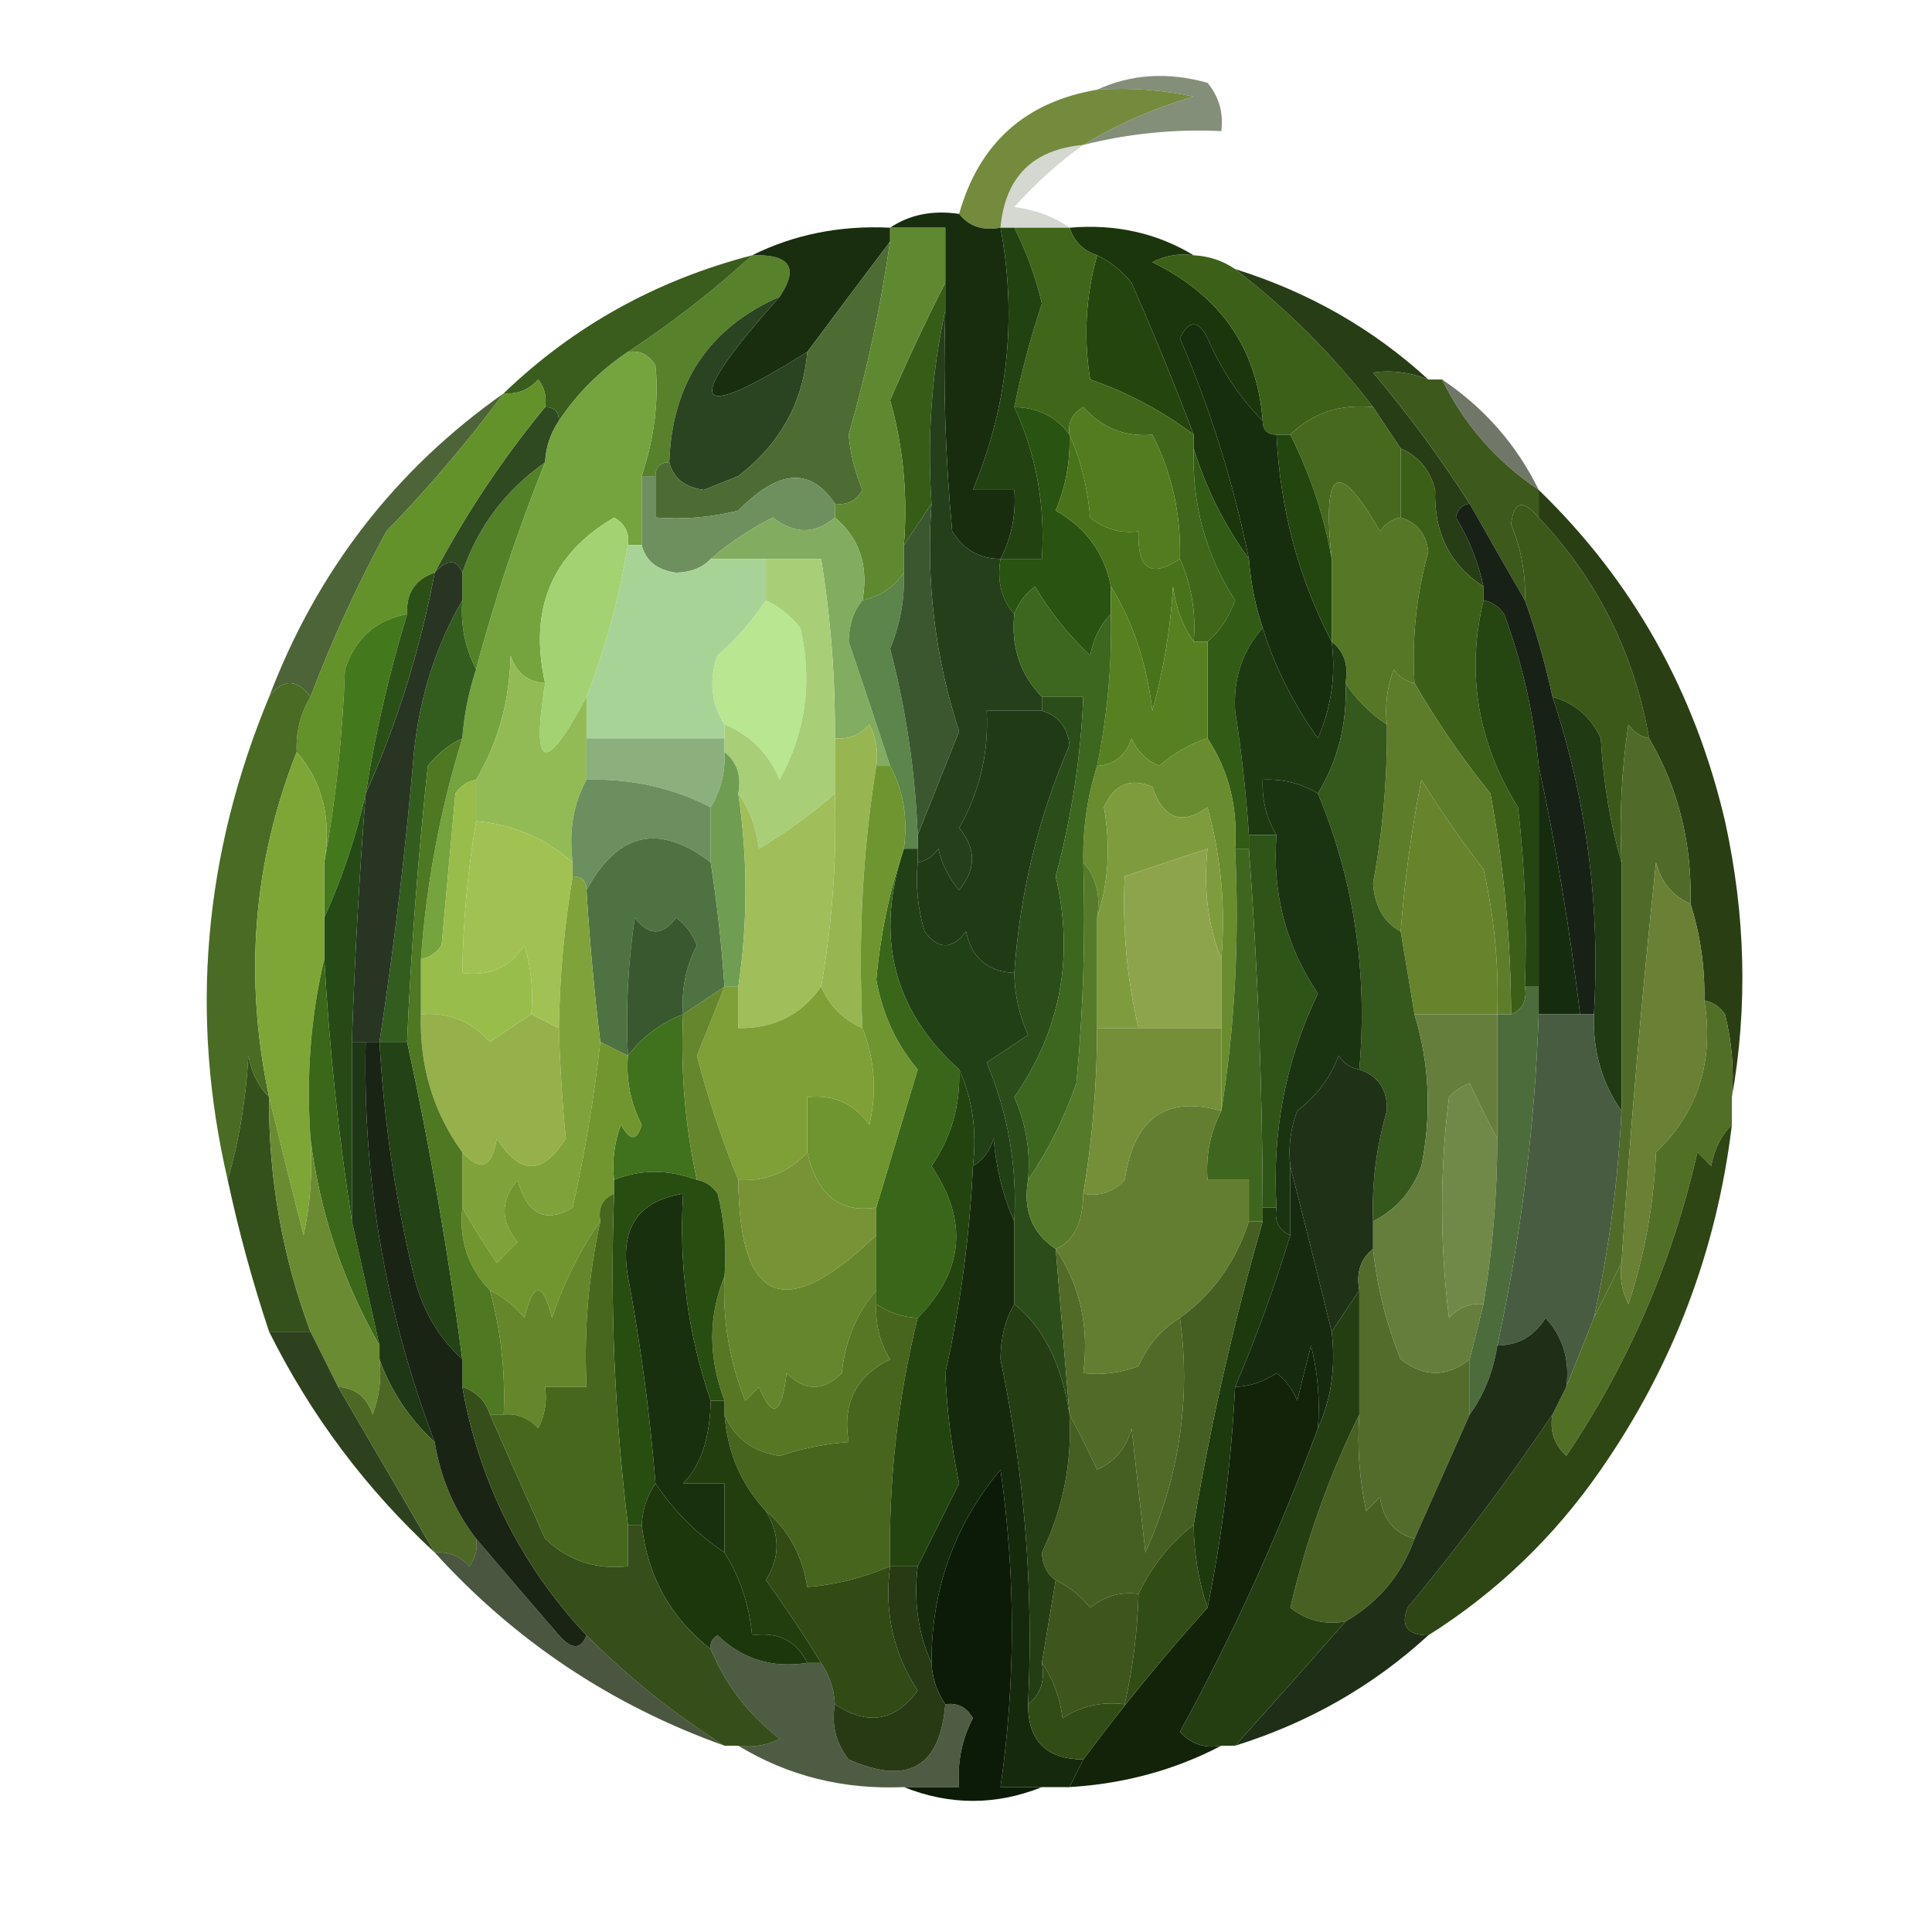 <?xml version="1.0" encoding="UTF-8"?>
<!DOCTYPE svg PUBLIC "-//W3C//DTD SVG 1.1//EN" "http://www.w3.org/Graphics/SVG/1.1/DTD/svg11.dtd">
<svg xmlns="http://www.w3.org/2000/svg" version="1.1" width="140px" height="140px" style="shape-rendering:geometricPrecision; text-rendering:geometricPrecision; image-rendering:optimizeQuality; fill-rule:evenodd; clip-rule:evenodd" xmlns:xlink="http://www.w3.org/1999/xlink">
<g><path style="opacity:0.565" fill="#253a10" d="M 79.5,6.5 C 81.966,5.366 84.633,5.199 87.5,6C 88.337,7.011 88.67,8.178 88.5,9.5C 85.098,9.342 81.764,9.676 78.5,10.5C 80.924,9.017 83.591,7.85 86.5,7C 84.19,6.503 81.857,6.337 79.5,6.5 Z"/></g>
<g><path style="opacity:1" fill="#748a3d" d="M 79.5,6.5 C 81.857,6.337 84.19,6.503 86.5,7C 83.591,7.85 80.924,9.017 78.5,10.5C 74.833,10.833 72.833,12.833 72.5,16.5C 71.209,16.737 70.209,16.404 69.5,15.5C 70.947,10.386 74.28,7.386 79.5,6.5 Z"/></g>
<g><path style="opacity:0.196" fill="#2c3716" d="M 78.5,10.5 C 76.73,11.764 75.063,13.264 73.5,15C 75.058,15.21 76.391,15.71 77.5,16.5C 76.167,16.5 74.833,16.5 73.5,16.5C 73.167,16.5 72.833,16.5 72.5,16.5C 72.833,12.833 74.833,10.833 78.5,10.5 Z"/></g>
<g><path style="opacity:1" fill="#1b360c" d="M 77.5,16.5 C 80.829,16.215 83.829,16.882 86.5,18.5C 85.448,18.351 84.448,18.517 83.5,19C 88.433,21.406 91.1,25.24 91.5,30.5C 89.834,28.813 88.501,26.813 87.5,24.5C 86.833,23.167 86.167,23.167 85.5,24.5C 87.714,29.669 89.38,35.002 90.5,40.5C 88.716,38.035 87.383,35.368 86.5,32.5C 86.5,32.167 86.5,31.833 86.5,31.5C 85.11,27.841 83.61,24.175 82,20.5C 81.292,19.619 80.458,18.953 79.5,18.5C 78.5,18.167 77.833,17.5 77.5,16.5 Z"/></g>
<g><path style="opacity:1" fill="#57812b" d="M 54.5,18.5 C 57.248,18.402 57.914,19.402 56.5,21.5C 51.36,23.763 48.693,27.763 48.5,33.5C 47.833,33.5 47.5,33.833 47.5,34.5C 47.167,34.5 46.833,34.5 46.5,34.5C 47.413,31.733 47.746,29.066 47.5,26.5C 47.043,25.703 46.376,25.369 45.5,25.5C 48.681,23.408 51.681,21.075 54.5,18.5 Z"/></g>
<g><path style="opacity:1" fill="#192d0f" d="M 64.5,16.5 C 64.5,16.833 64.5,17.167 64.5,17.5C 62.476,20.185 60.476,22.852 58.5,25.5C 50.027,30.826 49.36,29.493 56.5,21.5C 57.914,19.402 57.248,18.402 54.5,18.5C 57.544,16.989 60.878,16.322 64.5,16.5 Z"/></g>
<g><path style="opacity:1" fill="#24460e" d="M 79.5,18.5 C 80.458,18.953 81.292,19.619 82,20.5C 83.61,24.175 85.11,27.841 86.5,31.5C 84.228,29.78 81.728,28.447 79,27.5C 78.505,24.469 78.671,21.469 79.5,18.5 Z"/></g>
<g><path style="opacity:1" fill="#3a5d1d" d="M 54.5,18.5 C 51.681,21.075 48.681,23.408 45.5,25.5C 43.473,26.861 41.806,28.527 40.5,30.5C 40.5,29.833 40.167,29.5 39.5,29.5C 39.631,28.761 39.464,28.094 39,27.5C 38.329,28.252 37.496,28.586 36.5,28.5C 41.556,23.635 47.556,20.302 54.5,18.5 Z"/></g>
<g><path style="opacity:1" fill="#365d18" d="M 68.5,20.5 C 68.5,21.167 68.5,21.833 68.5,22.5C 67.514,26.97 67.18,31.637 67.5,36.5C 66.833,37.5 66.167,38.5 65.5,39.5C 65.789,35.894 65.456,32.394 64.5,29C 65.775,26.046 67.108,23.212 68.5,20.5 Z"/></g>
<g><path style="opacity:1" fill="#172d0e" d="M 64.5,16.5 C 65.919,15.549 67.585,15.216 69.5,15.5C 70.209,16.404 71.209,16.737 72.5,16.5C 73.712,23.019 73.045,29.352 70.5,35.5C 71.5,35.5 72.5,35.5 73.5,35.5C 73.634,37.291 73.301,38.958 72.5,40.5C 70.983,40.489 69.816,39.823 69,38.5C 68.501,33.177 68.334,27.844 68.5,22.5C 68.5,21.833 68.5,21.167 68.5,20.5C 68.5,19.167 68.5,17.833 68.5,16.5C 67.167,16.5 65.833,16.5 64.5,16.5 Z"/></g>
<g><path style="opacity:1" fill="#3c6018" d="M 86.5,18.5 C 87.609,18.557 88.609,18.89 89.5,19.5C 93.263,22.386 96.597,25.719 99.5,29.5C 97.102,29.259 95.102,29.926 93.5,31.5C 93.167,31.5 92.833,31.5 92.5,31.5C 91.833,31.5 91.5,31.167 91.5,30.5C 91.1,25.24 88.433,21.406 83.5,19C 84.448,18.517 85.448,18.351 86.5,18.5 Z"/></g>
<g><path style="opacity:1" fill="#406719" d="M 73.5,16.5 C 74.833,16.5 76.167,16.5 77.5,16.5C 77.833,17.5 78.5,18.167 79.5,18.5C 78.671,21.469 78.505,24.469 79,27.5C 81.728,28.447 84.228,29.78 86.5,31.5C 86.5,31.833 86.5,32.167 86.5,32.5C 86.36,36.508 87.36,40.174 89.5,43.5C 89.058,44.739 88.391,45.739 87.5,46.5C 87.167,46.5 86.833,46.5 86.5,46.5C 86.675,44.379 86.341,42.379 85.5,40.5C 85.587,37.261 84.921,34.261 83.5,31.5C 81.508,31.672 79.841,31.005 78.5,29.5C 77.703,29.957 77.369,30.624 77.5,31.5C 76.533,30.194 75.199,29.527 73.5,29.5C 74.011,26.972 74.678,24.472 75.5,22C 75.046,20.061 74.379,18.228 73.5,16.5 Z"/></g>
<g><path style="opacity:1" fill="#273d15" d="M 89.5,19.5 C 94.827,21.159 99.493,23.826 103.5,27.5C 102.153,26.972 100.819,26.805 99.5,27C 102.076,30.063 104.409,33.23 106.5,36.5C 105.957,36.56 105.624,36.893 105.5,37.5C 106.456,39.075 107.123,40.742 107.5,42.5C 105.059,40.925 103.893,38.592 104,35.5C 103.623,34.058 102.79,33.058 101.5,32.5C 100.833,31.5 100.167,30.5 99.5,29.5C 96.597,25.719 93.263,22.386 89.5,19.5 Z"/></g>
<g><path style="opacity:0.612" fill="#16210a" d="M 104.5,27.5 C 107.573,29.569 109.906,32.236 111.5,35.5C 108.427,33.431 106.094,30.764 104.5,27.5 Z"/></g>
<g><path style="opacity:1" fill="#2a4320" d="M 56.5,21.5 C 49.36,29.493 50.027,30.826 58.5,25.5C 58.189,29.17 56.522,32.17 53.5,34.5C 52.667,34.833 51.833,35.167 51,35.5C 49.624,35.316 48.791,34.649 48.5,33.5C 48.693,27.763 51.36,23.763 56.5,21.5 Z"/></g>
<g><path style="opacity:1" fill="#47691e" d="M 99.5,29.5 C 100.167,30.5 100.833,31.5 101.5,32.5C 101.5,34.167 101.5,35.833 101.5,37.5C 100.883,37.611 100.383,37.944 100,38.5C 96.958,33.188 95.791,33.855 96.5,40.5C 95.953,37.394 94.953,34.394 93.5,31.5C 95.102,29.926 97.102,29.259 99.5,29.5 Z"/></g>
<g><path style="opacity:1" fill="#4d6c33" d="M 64.5,17.5 C 63.819,22.227 62.819,26.893 61.5,31.5C 61.621,32.895 61.954,34.228 62.5,35.5C 62.043,36.297 61.376,36.631 60.5,36.5C 58.74,33.848 56.407,34.015 53.5,37C 51.527,37.495 49.527,37.662 47.5,37.5C 47.5,36.5 47.5,35.5 47.5,34.5C 47.5,33.833 47.833,33.5 48.5,33.5C 48.791,34.649 49.624,35.316 51,35.5C 51.833,35.167 52.667,34.833 53.5,34.5C 56.522,32.17 58.189,29.17 58.5,25.5C 60.476,22.852 62.476,20.185 64.5,17.5 Z"/></g>
<g><path style="opacity:1" fill="#527c1f" d="M 85.5,40.5 C 83.402,41.914 82.402,41.248 82.5,38.5C 81.178,38.67 80.011,38.337 79,37.5C 78.809,35.292 78.309,33.292 77.5,31.5C 77.369,30.624 77.703,29.957 78.5,29.5C 79.841,31.005 81.508,31.672 83.5,31.5C 84.921,34.261 85.587,37.261 85.5,40.5 Z"/></g>
<g><path style="opacity:1" fill="#224211" d="M 72.5,16.5 C 72.833,16.5 73.167,16.5 73.5,16.5C 74.379,18.228 75.046,20.061 75.5,22C 74.678,24.472 74.011,26.972 73.5,29.5C 75.087,32.919 75.753,36.585 75.5,40.5C 74.5,40.5 73.5,40.5 72.5,40.5C 73.301,38.958 73.634,37.291 73.5,35.5C 72.5,35.5 71.5,35.5 70.5,35.5C 73.045,29.352 73.712,23.019 72.5,16.5 Z"/></g>
<g><path style="opacity:1" fill="#162e0d" d="M 91.5,30.5 C 91.5,31.167 91.833,31.5 92.5,31.5C 92.765,36.899 94.098,41.899 96.5,46.5C 96.808,48.924 96.474,51.257 95.5,53.5C 93.688,50.945 92.355,48.278 91.5,45.5C 90.962,43.883 90.629,42.216 90.5,40.5C 89.38,35.002 87.714,29.669 85.5,24.5C 86.167,23.167 86.833,23.167 87.5,24.5C 88.501,26.813 89.834,28.813 91.5,30.5 Z"/></g>
<g><path style="opacity:1" fill="#3d591c" d="M 103.5,27.5 C 103.833,27.5 104.167,27.5 104.5,27.5C 106.094,30.764 108.427,33.431 111.5,35.5C 111.5,36.167 111.5,36.833 111.5,37.5C 110.35,36.15 109.683,36.316 109.5,38C 110.233,39.766 110.567,41.599 110.5,43.5C 109.172,41.207 107.839,38.873 106.5,36.5C 104.409,33.23 102.076,30.063 99.5,27C 100.819,26.805 102.153,26.972 103.5,27.5 Z"/></g>
<g><path style="opacity:1" fill="#23450e" d="M 92.5,31.5 C 92.833,31.5 93.167,31.5 93.5,31.5C 94.953,34.394 95.953,37.394 96.5,40.5C 96.5,42.5 96.5,44.5 96.5,46.5C 94.098,41.899 92.765,36.899 92.5,31.5 Z"/></g>
<g><path style="opacity:1" fill="#5f8930" d="M 64.5,16.5 C 65.833,16.5 67.167,16.5 68.5,16.5C 68.5,17.833 68.5,19.167 68.5,20.5C 67.108,23.212 65.775,26.046 64.5,29C 65.456,32.394 65.789,35.894 65.5,39.5C 65.5,40.167 65.5,40.833 65.5,41.5C 64.778,42.551 63.778,43.218 62.5,43.5C 62.947,40.99 62.28,38.99 60.5,37.5C 60.5,37.167 60.5,36.833 60.5,36.5C 61.376,36.631 62.043,36.297 62.5,35.5C 61.954,34.228 61.621,32.895 61.5,31.5C 62.819,26.893 63.819,22.227 64.5,17.5C 64.5,17.167 64.5,16.833 64.5,16.5 Z"/></g>
<g><path style="opacity:0.843" fill="#2b4813" d="M 36.5,28.5 C 33.912,31.988 31.078,35.321 28,38.5C 25.898,42.372 24.064,46.372 22.5,50.5C 21.5,49.167 20.5,49.167 19.5,50.5C 22.965,41.38 28.632,34.047 36.5,28.5 Z"/></g>
<g><path style="opacity:1" fill="#6e8f5e" d="M 46.5,34.5 C 46.833,34.5 47.167,34.5 47.5,34.5C 47.5,35.5 47.5,36.5 47.5,37.5C 49.527,37.662 51.527,37.495 53.5,37C 56.407,34.015 58.74,33.848 60.5,36.5C 60.5,36.833 60.5,37.167 60.5,37.5C 59.063,38.722 57.563,38.722 56,37.5C 54.334,38.348 52.834,39.348 51.5,40.5C 50.903,41.139 50.07,41.472 49,41.5C 47.624,41.316 46.791,40.649 46.5,39.5C 46.5,37.833 46.5,36.167 46.5,34.5 Z"/></g>
<g><path style="opacity:1" fill="#528128" d="M 39.5,33.5 C 37.508,38.463 35.841,43.463 34.5,48.5C 33.699,46.958 33.366,45.291 33.5,43.5C 33.5,42.833 33.5,42.167 33.5,41.5C 34.608,38.206 36.608,35.539 39.5,33.5 Z"/></g>
<g><path style="opacity:1" fill="#2f4921" d="M 39.5,29.5 C 40.167,29.5 40.5,29.833 40.5,30.5C 39.89,31.391 39.557,32.391 39.5,33.5C 36.608,35.539 34.608,38.206 33.5,41.5C 33.062,40.494 32.396,40.494 31.5,41.5C 33.748,37.246 36.415,33.246 39.5,29.5 Z"/></g>
<g><path style="opacity:1" fill="#75a33e" d="M 45.5,25.5 C 46.376,25.369 47.043,25.703 47.5,26.5C 47.746,29.066 47.413,31.733 46.5,34.5C 46.5,36.167 46.5,37.833 46.5,39.5C 46.167,39.5 45.833,39.5 45.5,39.5C 45.631,38.624 45.297,37.957 44.5,37.5C 39.971,40.157 38.304,44.157 39.5,49.5C 38.25,49.423 37.417,48.756 37,47.5C 36.921,50.831 36.087,53.831 34.5,56.5C 33.883,56.611 33.383,56.944 33,57.5C 32.667,61.167 32.333,64.833 32,68.5C 31.617,69.056 31.117,69.389 30.5,69.5C 30.904,63.973 31.904,58.64 33.5,53.5C 33.629,51.784 33.962,50.117 34.5,48.5C 35.841,43.463 37.508,38.463 39.5,33.5C 39.557,32.391 39.89,31.391 40.5,30.5C 41.806,28.527 43.473,26.861 45.5,25.5 Z"/></g>
<g><path style="opacity:1" fill="#82ac5f" d="M 60.5,37.5 C 62.28,38.99 62.947,40.99 62.5,43.5C 61.853,44.274 61.52,45.274 61.5,46.5C 62.529,49.514 63.529,52.514 64.5,55.5C 64.167,55.5 63.833,55.5 63.5,55.5C 63.65,54.448 63.483,53.448 63,52.5C 62.329,53.252 61.496,53.586 60.5,53.5C 60.533,49.131 60.2,44.798 59.5,40.5C 58.167,40.5 56.833,40.5 55.5,40.5C 54.167,40.5 52.833,40.5 51.5,40.5C 52.834,39.348 54.334,38.348 56,37.5C 57.563,38.722 59.063,38.722 60.5,37.5 Z"/></g>
<g><path style="opacity:1" fill="#285310" d="M 73.5,29.5 C 75.199,29.527 76.533,30.194 77.5,31.5C 77.567,33.401 77.234,35.234 76.5,37C 78.706,38.25 80.039,40.084 80.5,42.5C 80.5,43.167 80.5,43.833 80.5,44.5C 79.732,45.263 79.232,46.263 79,47.5C 77.426,46.016 76.093,44.349 75,42.5C 74.283,43.044 73.783,43.711 73.5,44.5C 72.566,43.432 72.232,42.099 72.5,40.5C 73.5,40.5 74.5,40.5 75.5,40.5C 75.753,36.585 75.087,32.919 73.5,29.5 Z"/></g>
<g><path style="opacity:1" fill="#49731b" d="M 77.5,31.5 C 78.309,33.292 78.809,35.292 79,37.5C 80.011,38.337 81.178,38.67 82.5,38.5C 82.402,41.248 83.402,41.914 85.5,40.5C 86.341,42.379 86.675,44.379 86.5,46.5C 85.71,45.392 85.21,44.058 85,42.5C 84.821,45.553 84.321,48.553 83.5,51.5C 83.094,48.061 82.094,45.061 80.5,42.5C 80.039,40.084 78.706,38.25 76.5,37C 77.234,35.234 77.567,33.401 77.5,31.5 Z"/></g>
<g><path style="opacity:1" fill="#253f1b" d="M 68.5,22.5 C 68.334,27.844 68.501,33.177 69,38.5C 69.816,39.823 70.983,40.489 72.5,40.5C 72.232,42.099 72.566,43.432 73.5,44.5C 73.252,46.858 73.919,48.858 75.5,50.5C 75.5,50.833 75.5,51.167 75.5,51.5C 74.167,51.5 72.833,51.5 71.5,51.5C 71.658,54.545 70.992,57.379 69.5,60C 70.747,61.494 70.747,62.994 69.5,64.5C 68.749,63.624 68.249,62.624 68,61.5C 67.617,62.056 67.117,62.389 66.5,62.5C 66.5,62.167 66.5,61.833 66.5,61.5C 66.5,61.167 66.5,60.833 66.5,60.5C 67.456,58.111 68.456,55.611 69.5,53C 67.759,47.644 67.092,42.144 67.5,36.5C 67.18,31.637 67.514,26.97 68.5,22.5 Z"/></g>
<g><path style="opacity:1" fill="#3c5919" d="M 111.5,37.5 C 115.742,41.984 118.409,47.318 119.5,53.5C 118.883,53.389 118.383,53.056 118,52.5C 117.502,55.817 117.335,59.15 117.5,62.5C 116.681,59.695 116.181,56.695 116,53.5C 115.28,51.944 114.113,50.944 112.5,50.5C 111.985,48.105 111.319,45.772 110.5,43.5C 110.567,41.599 110.233,39.766 109.5,38C 109.683,36.316 110.35,36.15 111.5,37.5 Z"/></g>
<g><path style="opacity:1" fill="#a8d397" d="M 45.5,39.5 C 45.833,39.5 46.167,39.5 46.5,39.5C 46.791,40.649 47.624,41.316 49,41.5C 50.07,41.472 50.903,41.139 51.5,40.5C 52.833,40.5 54.167,40.5 55.5,40.5C 55.5,41.5 55.5,42.5 55.5,43.5C 54.542,44.962 53.376,46.295 52,47.5C 51.36,49.265 51.527,50.932 52.5,52.5C 52.5,52.833 52.5,53.167 52.5,53.5C 49.167,53.5 45.833,53.5 42.5,53.5C 42.5,52.5 42.5,51.5 42.5,50.5C 43.877,46.955 44.877,43.288 45.5,39.5 Z"/></g>
<g><path style="opacity:1" fill="#5b854a" d="M 65.5,41.5 C 65.567,43.401 65.234,45.234 64.5,47C 65.655,51.43 66.322,55.93 66.5,60.5C 66.5,60.833 66.5,61.167 66.5,61.5C 66.167,61.5 65.833,61.5 65.5,61.5C 65.795,59.265 65.461,57.265 64.5,55.5C 63.529,52.514 62.529,49.514 61.5,46.5C 61.52,45.274 61.853,44.274 62.5,43.5C 63.778,43.218 64.778,42.551 65.5,41.5 Z"/></g>
<g><path style="opacity:1" fill="#567726" d="M 101.5,37.5 C 102.695,37.866 103.361,38.699 103.5,40C 102.633,43.105 102.299,46.272 102.5,49.5C 101.883,49.389 101.383,49.056 101,48.5C 100.51,49.793 100.343,51.127 100.5,52.5C 99.272,51.694 98.272,50.694 97.5,49.5C 97.737,48.209 97.404,47.209 96.5,46.5C 96.5,44.5 96.5,42.5 96.5,40.5C 95.791,33.855 96.958,33.188 100,38.5C 100.383,37.944 100.883,37.611 101.5,37.5 Z"/></g>
<g><path style="opacity:1" fill="#63912a" d="M 39.5,29.5 C 36.415,33.246 33.748,37.246 31.5,41.5C 30.094,41.973 29.427,42.973 29.5,44.5C 27.247,44.916 25.747,46.249 25,48.5C 24.826,53.351 24.326,58.018 23.5,62.5C 24.036,59.302 23.369,56.635 21.5,54.5C 21.433,53.041 21.766,51.708 22.5,50.5C 24.064,46.372 25.898,42.372 28,38.5C 31.078,35.321 33.912,31.988 36.5,28.5C 37.496,28.586 38.329,28.252 39,27.5C 39.464,28.094 39.631,28.761 39.5,29.5 Z"/></g>
<g><path style="opacity:1" fill="#a3d273" d="M 45.5,39.5 C 44.877,43.288 43.877,46.955 42.5,50.5C 39.495,56.157 38.495,55.823 39.5,49.5C 38.304,44.157 39.971,40.157 44.5,37.5C 45.297,37.957 45.631,38.624 45.5,39.5 Z"/></g>
<g><path style="opacity:1" fill="#325b15" d="M 86.5,32.5 C 87.383,35.368 88.716,38.035 90.5,40.5C 90.629,42.216 90.962,43.883 91.5,45.5C 90.03,47.16 89.363,49.16 89.5,51.5C 89.966,54.492 90.299,57.492 90.5,60.5C 90.5,60.833 90.5,61.167 90.5,61.5C 90.167,61.5 89.833,61.5 89.5,61.5C 89.706,58.505 89.04,55.838 87.5,53.5C 87.5,51.167 87.5,48.833 87.5,46.5C 88.391,45.739 89.058,44.739 89.5,43.5C 87.36,40.174 86.36,36.508 86.5,32.5 Z"/></g>
<g><path style="opacity:1" fill="#325d1e" d="M 33.5,43.5 C 33.366,45.291 33.699,46.958 34.5,48.5C 33.962,50.117 33.629,51.784 33.5,53.5C 32.542,53.953 31.708,54.62 31,55.5C 30.289,62.156 29.789,68.822 29.5,75.5C 28.833,75.5 28.167,75.5 27.5,75.5C 28.566,68.538 29.399,61.538 30,54.5C 30.416,50.471 31.583,46.804 33.5,43.5 Z"/></g>
<g><path style="opacity:1" fill="#3c5f18" d="M 101.5,32.5 C 102.79,33.058 103.623,34.058 104,35.5C 103.893,38.592 105.059,40.925 107.5,42.5C 107.5,42.833 107.5,43.167 107.5,43.5C 106.232,48.782 107.065,53.782 110,58.5C 110.499,62.821 110.666,67.154 110.5,71.5C 110.672,72.492 110.338,73.158 109.5,73.5C 109.477,68.126 108.977,62.793 108,57.5C 105.946,54.953 104.113,52.286 102.5,49.5C 102.299,46.272 102.633,43.105 103.5,40C 103.361,38.699 102.695,37.866 101.5,37.5C 101.5,35.833 101.5,34.167 101.5,32.5 Z"/></g>
<g><path style="opacity:1" fill="#1d3911" d="M 91.5,45.5 C 92.355,48.278 93.688,50.945 95.5,53.5C 96.474,51.257 96.808,48.924 96.5,46.5C 97.404,47.209 97.737,48.209 97.5,49.5C 97.635,52.417 96.968,55.084 95.5,57.5C 94.292,56.766 92.959,56.433 91.5,56.5C 91.433,57.959 91.766,59.292 92.5,60.5C 91.833,60.5 91.167,60.5 90.5,60.5C 90.299,57.492 89.966,54.492 89.5,51.5C 89.363,49.16 90.03,47.16 91.5,45.5 Z"/></g>
<g><path style="opacity:1" fill="#2a3e14" d="M 111.5,35.5 C 118.293,42.074 122.793,50.074 125,59.5C 126.493,66.301 126.66,72.968 125.5,79.5C 125.662,77.473 125.495,75.473 125,73.5C 124.617,72.944 124.117,72.611 123.5,72.5C 123.552,70.097 123.219,67.764 122.5,65.5C 122.615,61.112 121.615,57.112 119.5,53.5C 118.409,47.318 115.742,41.984 111.5,37.5C 111.5,36.833 111.5,36.167 111.5,35.5 Z"/></g>
<g><path style="opacity:1" fill="#44781c" d="M 29.5,44.5 C 28.206,48.758 27.206,53.091 26.5,57.5C 25.816,60.592 24.816,63.592 23.5,66.5C 23.5,65.167 23.5,63.833 23.5,62.5C 24.326,58.018 24.826,53.351 25,48.5C 25.747,46.249 27.247,44.916 29.5,44.5 Z"/></g>
<g><path style="opacity:1" fill="#273522" d="M 33.5,41.5 C 33.5,42.167 33.5,42.833 33.5,43.5C 31.583,46.804 30.416,50.471 30,54.5C 29.399,61.538 28.566,68.538 27.5,75.5C 27.167,75.5 26.833,75.5 26.5,75.5C 26.167,75.5 25.833,75.5 25.5,75.5C 25.701,69.491 26.034,63.491 26.5,57.5C 28.767,52.454 30.434,47.121 31.5,41.5C 32.396,40.494 33.062,40.494 33.5,41.5 Z"/></g>
<g><path style="opacity:1" fill="#b8e691" d="M 55.5,43.5 C 56.458,43.953 57.292,44.62 58,45.5C 58.89,49.382 58.39,53.048 56.5,56.5C 55.676,54.579 54.343,53.246 52.5,52.5C 51.527,50.932 51.36,49.265 52,47.5C 53.376,46.295 54.542,44.962 55.5,43.5 Z"/></g>
<g><path style="opacity:1" fill="#3a572f" d="M 67.5,36.5 C 67.092,42.144 67.759,47.644 69.5,53C 68.456,55.611 67.456,58.111 66.5,60.5C 66.322,55.93 65.655,51.43 64.5,47C 65.234,45.234 65.567,43.401 65.5,41.5C 65.5,40.833 65.5,40.167 65.5,39.5C 66.167,38.5 66.833,37.5 67.5,36.5 Z"/></g>
<g><path style="opacity:1" fill="#578120" d="M 80.5,42.5 C 82.094,45.061 83.094,48.061 83.5,51.5C 84.321,48.553 84.821,45.553 85,42.5C 85.21,44.058 85.71,45.392 86.5,46.5C 86.833,46.5 87.167,46.5 87.5,46.5C 87.5,48.833 87.5,51.167 87.5,53.5C 86.244,53.904 85.077,54.571 84,55.5C 83.055,55.095 82.388,54.428 82,53.5C 81.583,54.756 80.75,55.423 79.5,55.5C 80.244,51.882 80.577,48.215 80.5,44.5C 80.5,43.833 80.5,43.167 80.5,42.5 Z"/></g>
<g><path style="opacity:1" fill="#2b5017" d="M 31.5,41.5 C 30.434,47.121 28.767,52.454 26.5,57.5C 27.206,53.091 28.206,48.758 29.5,44.5C 29.427,42.973 30.094,41.973 31.5,41.5 Z"/></g>
<g><path style="opacity:1" fill="#5e7d2a" d="M 102.5,49.5 C 104.113,52.286 105.946,54.953 108,57.5C 108.977,62.793 109.477,68.126 109.5,73.5C 109.167,73.5 108.833,73.5 108.5,73.5C 108.62,69.958 108.286,66.458 107.5,63C 105.904,60.936 104.404,58.769 103,56.5C 102.281,60.145 101.781,63.812 101.5,67.5C 100.275,66.848 99.608,65.681 99.5,64C 100.205,60.196 100.538,56.362 100.5,52.5C 100.343,51.127 100.51,49.793 101,48.5C 101.383,49.056 101.883,49.389 102.5,49.5 Z"/></g>
<g><path style="opacity:1" fill="#254610" d="M 107.5,43.5 C 108.117,43.611 108.617,43.944 109,44.5C 110.31,48.07 111.143,51.737 111.5,55.5C 111.5,60.833 111.5,66.167 111.5,71.5C 111.167,71.5 110.833,71.5 110.5,71.5C 110.666,67.154 110.499,62.821 110,58.5C 107.065,53.782 106.232,48.782 107.5,43.5 Z"/></g>
<g><path style="opacity:1" fill="#8bb07e" d="M 42.5,53.5 C 45.833,53.5 49.167,53.5 52.5,53.5C 52.5,53.833 52.5,54.167 52.5,54.5C 52.567,55.959 52.234,57.292 51.5,58.5C 48.739,57.08 45.739,56.413 42.5,56.5C 42.5,55.5 42.5,54.5 42.5,53.5 Z"/></g>
<g><path style="opacity:1" fill="#a8ce78" d="M 55.5,40.5 C 56.833,40.5 58.167,40.5 59.5,40.5C 60.2,44.798 60.533,49.131 60.5,53.5C 60.5,54.833 60.5,56.167 60.5,57.5C 58.867,58.945 57.034,60.279 55,61.5C 54.79,59.942 54.29,58.608 53.5,57.5C 53.737,56.209 53.404,55.209 52.5,54.5C 52.5,54.167 52.5,53.833 52.5,53.5C 52.5,53.167 52.5,52.833 52.5,52.5C 54.343,53.246 55.676,54.579 56.5,56.5C 58.39,53.048 58.89,49.382 58,45.5C 57.292,44.62 56.458,43.953 55.5,43.5C 55.5,42.5 55.5,41.5 55.5,40.5 Z"/></g>
<g><path style="opacity:1" fill="#698c2e" d="M 87.5,53.5 C 89.04,55.838 89.706,58.505 89.5,61.5C 89.823,68.022 89.49,74.355 88.5,80.5C 88.5,78.5 88.5,76.5 88.5,74.5C 88.5,72.833 88.5,71.167 88.5,69.5C 88.823,65.774 88.489,62.107 87.5,58.5C 85.625,59.836 84.292,59.336 83.5,57C 81.892,56.342 80.725,56.842 80,58.5C 80.492,61.319 80.326,63.986 79.5,66.5C 79.768,64.901 79.434,63.568 78.5,62.5C 78.448,60.097 78.781,57.764 79.5,55.5C 80.75,55.423 81.583,54.756 82,53.5C 82.388,54.428 83.055,55.095 84,55.5C 85.077,54.571 86.244,53.904 87.5,53.5 Z"/></g>
<g><path style="opacity:1" fill="#162c0e" d="M 111.5,55.5 C 112.759,61.366 113.759,67.366 114.5,73.5C 113.5,73.5 112.5,73.5 111.5,73.5C 111.5,72.833 111.5,72.167 111.5,71.5C 111.5,66.167 111.5,60.833 111.5,55.5 Z"/></g>
<g><path style="opacity:1" fill="#93bb55" d="M 39.5,49.5 C 38.495,55.823 39.495,56.157 42.5,50.5C 42.5,51.5 42.5,52.5 42.5,53.5C 42.5,54.5 42.5,55.5 42.5,56.5C 41.539,58.265 41.205,60.265 41.5,62.5C 39.562,60.755 37.229,59.755 34.5,59.5C 34.5,58.5 34.5,57.5 34.5,56.5C 36.087,53.831 36.921,50.831 37,47.5C 37.417,48.756 38.25,49.423 39.5,49.5 Z"/></g>
<g><path style="opacity:1" fill="#6b8f5e" d="M 42.5,56.5 C 45.739,56.413 48.739,57.08 51.5,58.5C 51.5,59.833 51.5,61.167 51.5,62.5C 47.782,59.628 44.782,60.295 42.5,64.5C 42.5,63.833 42.167,63.5 41.5,63.5C 41.5,63.167 41.5,62.833 41.5,62.5C 41.205,60.265 41.539,58.265 42.5,56.5 Z"/></g>
<g><path style="opacity:1" fill="#203a13" d="M 112.5,50.5 C 114.113,50.944 115.28,51.944 116,53.5C 116.181,56.695 116.681,59.695 117.5,62.5C 117.5,68.5 117.5,74.5 117.5,80.5C 116.076,78.486 115.41,76.152 115.5,73.5C 115.972,65.619 114.972,57.953 112.5,50.5 Z"/></g>
<g><path style="opacity:1" fill="#506b29" d="M 119.5,53.5 C 121.615,57.112 122.615,61.112 122.5,65.5C 121.21,64.942 120.377,63.942 120,62.5C 118.974,72.164 118.141,81.83 117.5,91.5C 116.833,92.833 116.167,94.167 115.5,95.5C 116.587,90.567 117.253,85.567 117.5,80.5C 117.5,74.5 117.5,68.5 117.5,62.5C 117.335,59.15 117.502,55.817 118,52.5C 118.383,53.056 118.883,53.389 119.5,53.5 Z"/></g>
<g><path style="opacity:1" fill="#203a16" d="M 75.5,51.5 C 76.695,51.866 77.361,52.699 77.5,54C 75.237,59.232 73.904,64.732 73.5,70.5C 71.589,70.426 70.422,69.426 70,67.5C 69,68.833 68,68.833 67,67.5C 66.507,65.866 66.34,64.199 66.5,62.5C 67.117,62.389 67.617,62.056 68,61.5C 68.249,62.624 68.749,63.624 69.5,64.5C 70.747,62.994 70.747,61.494 69.5,60C 70.992,57.379 71.658,54.545 71.5,51.5C 72.833,51.5 74.167,51.5 75.5,51.5 Z"/></g>
<g><path style="opacity:1" fill="#4e7241" d="M 51.5,62.5 C 51.963,65.482 52.296,68.482 52.5,71.5C 51.5,72.167 50.5,72.833 49.5,73.5C 49.357,71.738 49.691,70.071 50.5,68.5C 50.192,67.692 49.692,67.025 49,66.5C 48,67.833 47,67.833 46,66.5C 45.502,69.817 45.335,73.15 45.5,76.5C 44.833,76.167 44.167,75.833 43.5,75.5C 43.058,71.846 42.724,68.179 42.5,64.5C 44.782,60.295 47.782,59.628 51.5,62.5 Z"/></g>
<g><path style="opacity:1" fill="#7e9c3e" d="M 88.5,69.5 C 87.527,67.052 87.194,64.385 87.5,61.5C 85.5,62.167 83.5,62.833 81.5,63.5C 81.323,67.234 81.656,70.901 82.5,74.5C 81.5,74.5 80.5,74.5 79.5,74.5C 79.5,71.833 79.5,69.167 79.5,66.5C 80.326,63.986 80.492,61.319 80,58.5C 80.725,56.842 81.892,56.342 83.5,57C 84.292,59.336 85.625,59.836 87.5,58.5C 88.489,62.107 88.823,65.774 88.5,69.5 Z"/></g>
<g><path style="opacity:1" fill="#8ea44c" d="M 88.5,69.5 C 88.5,71.167 88.5,72.833 88.5,74.5C 86.5,74.5 84.5,74.5 82.5,74.5C 81.656,70.901 81.323,67.234 81.5,63.5C 83.5,62.833 85.5,62.167 87.5,61.5C 87.194,64.385 87.527,67.052 88.5,69.5 Z"/></g>
<g><path style="opacity:1" fill="#67832c" d="M 108.5,73.5 C 106.5,73.5 104.5,73.5 102.5,73.5C 102.167,71.5 101.833,69.5 101.5,67.5C 101.781,63.812 102.281,60.145 103,56.5C 104.404,58.769 105.904,60.936 107.5,63C 108.286,66.458 108.62,69.958 108.5,73.5 Z"/></g>
<g><path style="opacity:1" fill="#6f9d52" d="M 52.5,54.5 C 53.404,55.209 53.737,56.209 53.5,57.5C 54.194,62.221 54.194,66.888 53.5,71.5C 53.167,71.5 52.833,71.5 52.5,71.5C 52.296,68.482 51.963,65.482 51.5,62.5C 51.5,61.167 51.5,59.833 51.5,58.5C 52.234,57.292 52.567,55.959 52.5,54.5 Z"/></g>
<g><path style="opacity:1" fill="#97b651" d="M 63.5,55.5 C 62.51,61.645 62.176,67.978 62.5,74.5C 61.1,73.9 60.1,72.9 59.5,71.5C 60.314,66.881 60.647,62.214 60.5,57.5C 60.5,56.167 60.5,54.833 60.5,53.5C 61.496,53.586 62.329,53.252 63,52.5C 63.483,53.448 63.65,54.448 63.5,55.5 Z"/></g>
<g><path style="opacity:1" fill="#182116" d="M 106.5,36.5 C 107.839,38.873 109.172,41.207 110.5,43.5C 111.319,45.772 111.985,48.105 112.5,50.5C 114.972,57.953 115.972,65.619 115.5,73.5C 115.167,73.5 114.833,73.5 114.5,73.5C 113.759,67.366 112.759,61.366 111.5,55.5C 111.143,51.737 110.31,48.07 109,44.5C 108.617,43.944 108.117,43.611 107.5,43.5C 107.5,43.167 107.5,42.833 107.5,42.5C 107.123,40.742 106.456,39.075 105.5,37.5C 105.624,36.893 105.957,36.56 106.5,36.5 Z"/></g>
<g><path style="opacity:1" fill="#35581d" d="M 97.5,49.5 C 98.272,50.694 99.272,51.694 100.5,52.5C 100.538,56.362 100.205,60.196 99.5,64C 99.608,65.681 100.275,66.848 101.5,67.5C 101.833,69.5 102.167,71.5 102.5,73.5C 103.589,77.078 103.755,80.745 103,84.5C 102.34,86.324 101.173,87.657 99.5,88.5C 99.397,85.781 99.731,83.115 100.5,80.5C 100.547,78.962 99.88,77.962 98.5,77.5C 99.121,70.47 98.121,63.803 95.5,57.5C 96.968,55.084 97.635,52.417 97.5,49.5 Z"/></g>
<g><path style="opacity:1" fill="#a1c252" d="M 34.5,59.5 C 37.229,59.755 39.562,60.755 41.5,62.5C 41.5,62.833 41.5,63.167 41.5,63.5C 40.886,67.135 40.552,70.802 40.5,74.5C 39.833,74.167 39.167,73.833 38.5,73.5C 38.66,71.801 38.493,70.134 38,68.5C 36.951,70.107 35.451,70.773 33.5,70.5C 33.552,66.802 33.886,63.135 34.5,59.5 Z"/></g>
<g><path style="opacity:1" fill="#a0be5a" d="M 53.5,57.5 C 54.29,58.608 54.79,59.942 55,61.5C 57.034,60.279 58.867,58.945 60.5,57.5C 60.647,62.214 60.314,66.881 59.5,71.5C 58.077,73.545 56.077,74.545 53.5,74.5C 53.5,73.5 53.5,72.5 53.5,71.5C 54.194,66.888 54.194,62.221 53.5,57.5 Z"/></g>
<g><path style="opacity:1" fill="#2b4d1a" d="M 75.5,51.5 C 75.5,51.167 75.5,50.833 75.5,50.5C 76.5,50.5 77.5,50.5 78.5,50.5C 78.317,54.9 77.651,59.234 76.5,63.5C 77.862,69.334 76.862,74.667 73.5,79.5C 74.348,81.409 74.682,83.409 74.5,85.5C 74.12,87.698 74.787,89.365 76.5,90.5C 76.833,94.5 77.167,98.5 77.5,102.5C 76.93,98.82 75.597,96.153 73.5,94.5C 73.5,92.5 73.5,90.5 73.5,88.5C 73.716,84.513 73.049,80.68 71.5,77C 72.646,76.241 73.646,75.574 74.5,75C 73.852,73.56 73.519,72.06 73.5,70.5C 73.904,64.732 75.237,59.232 77.5,54C 77.361,52.699 76.695,51.866 75.5,51.5 Z"/></g>
<g><path style="opacity:1" fill="#39582f" d="M 49.5,73.5 C 47.859,74.147 46.526,75.147 45.5,76.5C 45.335,73.15 45.502,69.817 46,66.5C 47,67.833 48,67.833 49,66.5C 49.692,67.025 50.192,67.692 50.5,68.5C 49.691,70.071 49.357,71.738 49.5,73.5 Z"/></g>
<g><path style="opacity:1" fill="#214016" d="M 65.5,61.5 C 65.833,61.5 66.167,61.5 66.5,61.5C 66.5,61.833 66.5,62.167 66.5,62.5C 66.34,64.199 66.507,65.866 67,67.5C 68,68.833 69,68.833 70,67.5C 70.422,69.426 71.589,70.426 73.5,70.5C 73.519,72.06 73.852,73.56 74.5,75C 73.646,75.574 72.646,76.241 71.5,77C 73.049,80.68 73.716,84.513 73.5,88.5C 72.691,86.708 72.191,84.708 72,82.5C 71.722,83.416 71.222,84.082 70.5,84.5C 70.802,81.941 70.468,79.607 69.5,77.5C 64.709,73.191 63.376,67.858 65.5,61.5 Z"/></g>
<g><path style="opacity:1" fill="#496b23" d="M 22.5,50.5 C 21.766,51.708 21.433,53.041 21.5,54.5C 18.333,62.492 17.666,70.825 19.5,79.5C 18.732,78.737 18.232,77.737 18,76.5C 17.82,79.695 17.32,82.695 16.5,85.5C 13.74,73.641 14.74,61.975 19.5,50.5C 20.5,49.167 21.5,49.167 22.5,50.5 Z"/></g>
<g><path style="opacity:1" fill="#99bd4a" d="M 34.5,56.5 C 34.5,57.5 34.5,58.5 34.5,59.5C 33.886,63.135 33.552,66.802 33.5,70.5C 35.451,70.773 36.951,70.107 38,68.5C 38.493,70.134 38.66,71.801 38.5,73.5C 37.518,74.141 36.518,74.808 35.5,75.5C 34.158,73.995 32.492,73.329 30.5,73.5C 30.5,72.167 30.5,70.833 30.5,69.5C 31.117,69.389 31.617,69.056 32,68.5C 32.333,64.833 32.667,61.167 33,57.5C 33.383,56.944 33.883,56.611 34.5,56.5 Z"/></g>
<g><path style="opacity:1" fill="#2e5418" d="M 90.5,60.5 C 91.167,60.5 91.833,60.5 92.5,60.5C 92.173,64.693 93.173,68.526 95.5,72C 93.164,76.848 92.164,82.015 92.5,87.5C 92.167,87.5 91.833,87.5 91.5,87.5C 91.48,78.818 91.146,70.152 90.5,61.5C 90.5,61.167 90.5,60.833 90.5,60.5 Z"/></g>
<g><path style="opacity:1" fill="#1a3311" d="M 95.5,57.5 C 98.121,63.803 99.121,70.47 98.5,77.5C 97.883,77.389 97.383,77.056 97,76.5C 96.385,78.116 95.385,79.45 94,80.5C 93.51,81.793 93.343,83.127 93.5,84.5C 93.5,86.167 93.5,87.833 93.5,89.5C 92.662,89.158 92.328,88.492 92.5,87.5C 92.164,82.015 93.164,76.848 95.5,72C 93.173,68.526 92.173,64.693 92.5,60.5C 91.766,59.292 91.433,57.959 91.5,56.5C 92.959,56.433 94.292,56.766 95.5,57.5 Z"/></g>
<g><path style="opacity:1" fill="#254a16" d="M 26.5,57.5 C 26.034,63.491 25.701,69.491 25.5,75.5C 25.5,79.833 25.5,84.167 25.5,88.5C 24.535,82.342 23.868,76.008 23.5,69.5C 23.5,68.5 23.5,67.5 23.5,66.5C 24.816,63.592 25.816,60.592 26.5,57.5 Z"/></g>
<g><path style="opacity:1" fill="#698035" d="M 122.5,65.5 C 123.219,67.764 123.552,70.097 123.5,72.5C 124.218,76.903 123.051,80.57 120,83.5C 119.84,87.287 119.174,90.954 118,94.5C 117.517,93.552 117.351,92.552 117.5,91.5C 118.141,81.83 118.974,72.164 120,62.5C 120.377,63.942 121.21,64.942 122.5,65.5 Z"/></g>
<g><path style="opacity:1" fill="#96b14b" d="M 30.5,73.5 C 32.492,73.329 34.158,73.995 35.5,75.5C 36.518,74.808 37.518,74.141 38.5,73.5C 39.167,73.833 39.833,74.167 40.5,74.5C 40.578,77.252 40.745,79.918 41,82.5C 39.333,85.167 37.667,85.167 36,82.5C 35.658,84.619 34.825,84.953 33.5,83.5C 31.395,80.592 30.395,77.258 30.5,73.5 Z"/></g>
<g><path style="opacity:1" fill="#3d661e" d="M 80.5,44.5 C 80.577,48.215 80.244,51.882 79.5,55.5C 78.781,57.764 78.448,60.097 78.5,62.5C 78.666,67.844 78.499,73.177 78,78.5C 77.102,81.069 75.935,83.402 74.5,85.5C 74.682,83.409 74.348,81.409 73.5,79.5C 76.862,74.667 77.862,69.334 76.5,63.5C 77.651,59.234 78.317,54.9 78.5,50.5C 77.5,50.5 76.5,50.5 75.5,50.5C 73.919,48.858 73.252,46.858 73.5,44.5C 73.783,43.711 74.283,43.044 75,42.5C 76.093,44.349 77.426,46.016 79,47.5C 79.232,46.263 79.732,45.263 80.5,44.5 Z"/></g>
<g><path style="opacity:1" fill="#557a2a" d="M 78.5,62.5 C 79.434,63.568 79.768,64.901 79.5,66.5C 79.5,69.167 79.5,71.833 79.5,74.5C 79.496,78.534 79.162,82.534 78.5,86.5C 78.462,88.636 77.795,89.969 76.5,90.5C 74.787,89.365 74.12,87.698 74.5,85.5C 75.935,83.402 77.102,81.069 78,78.5C 78.499,73.177 78.666,67.844 78.5,62.5 Z"/></g>
<g><path style="opacity:1" fill="#3f661e" d="M 89.5,61.5 C 89.833,61.5 90.167,61.5 90.5,61.5C 91.146,70.152 91.48,78.818 91.5,87.5C 91.5,87.833 91.5,88.167 91.5,88.5C 91.167,88.5 90.833,88.5 90.5,88.5C 90.5,87.5 90.5,86.5 90.5,85.5C 89.5,85.5 88.5,85.5 87.5,85.5C 87.366,83.709 87.699,82.042 88.5,80.5C 89.49,74.355 89.823,68.022 89.5,61.5 Z"/></g>
<g><path style="opacity:1" fill="#396619" d="M 65.5,61.5 C 63.376,67.858 64.709,73.191 69.5,77.5C 69.604,80.09 68.937,82.423 67.5,84.5C 70.183,88.447 69.85,92.113 66.5,95.5C 65.391,95.443 64.391,95.11 63.5,94.5C 63.5,94.167 63.5,93.833 63.5,93.5C 63.5,92.167 63.5,90.833 63.5,89.5C 63.5,88.833 63.5,88.167 63.5,87.5C 64.493,84.201 65.493,80.868 66.5,77.5C 64.949,75.673 63.949,73.506 63.5,71C 63.807,67.624 64.474,64.457 65.5,61.5 Z"/></g>
<g><path style="opacity:1" fill="#758f39" d="M 79.5,74.5 C 80.5,74.5 81.5,74.5 82.5,74.5C 84.5,74.5 86.5,74.5 88.5,74.5C 88.5,76.5 88.5,78.5 88.5,80.5C 84.496,79.361 82.163,81.028 81.5,85.5C 80.675,86.386 79.675,86.719 78.5,86.5C 79.162,82.534 79.496,78.534 79.5,74.5 Z"/></g>
<g><path style="opacity:1" fill="#7ea636" d="M 21.5,54.5 C 23.369,56.635 24.036,59.302 23.5,62.5C 23.5,63.833 23.5,65.167 23.5,66.5C 23.5,67.5 23.5,68.5 23.5,69.5C 22.515,73.634 22.182,77.968 22.5,82.5C 22.663,84.857 22.497,87.19 22,89.5C 21.115,86.048 20.282,82.714 19.5,79.5C 17.666,70.825 18.333,62.492 21.5,54.5 Z"/></g>
<g><path style="opacity:1" fill="#40711c" d="M 49.5,73.5 C 49.307,77.566 49.64,81.566 50.5,85.5C 48.388,84.725 46.388,84.725 44.5,85.5C 44.343,84.127 44.51,82.793 45,81.5C 45.654,82.696 46.154,82.696 46.5,81.5C 45.691,79.929 45.357,78.262 45.5,76.5C 46.526,75.147 47.859,74.147 49.5,73.5 Z"/></g>
<g><path style="opacity:1" fill="#6e952f" d="M 63.5,55.5 C 63.833,55.5 64.167,55.5 64.5,55.5C 65.461,57.265 65.795,59.265 65.5,61.5C 64.474,64.457 63.807,67.624 63.5,71C 63.949,73.506 64.949,75.673 66.5,77.5C 65.493,80.868 64.493,84.201 63.5,87.5C 60.876,87.923 59.209,86.59 58.5,83.5C 58.5,82.167 58.5,80.833 58.5,79.5C 60.39,79.296 61.89,79.963 63,81.5C 63.556,79.115 63.39,76.782 62.5,74.5C 62.176,67.978 62.51,61.645 63.5,55.5 Z"/></g>
<g><path style="opacity:1" fill="#1f3218" d="M 98.5,77.5 C 99.88,77.962 100.547,78.962 100.5,80.5C 99.731,83.115 99.397,85.781 99.5,88.5C 99.5,89.167 99.5,89.833 99.5,90.5C 98.596,91.209 98.263,92.209 98.5,93.5C 97.833,94.5 97.167,95.5 96.5,96.5C 95.49,92.385 94.49,88.385 93.5,84.5C 93.343,83.127 93.51,81.793 94,80.5C 95.385,79.45 96.385,78.116 97,76.5C 97.383,77.056 97.883,77.389 98.5,77.5 Z"/></g>
<g><path style="opacity:1" fill="#3a6718" d="M 23.5,69.5 C 23.868,76.008 24.535,82.342 25.5,88.5C 26.167,91.5 26.833,94.5 27.5,97.5C 24.824,92.804 23.157,87.804 22.5,82.5C 22.182,77.968 22.515,73.634 23.5,69.5 Z"/></g>
<g><path style="opacity:1" fill="#7f9f37" d="M 52.5,71.5 C 52.833,71.5 53.167,71.5 53.5,71.5C 53.5,72.5 53.5,73.5 53.5,74.5C 56.077,74.545 58.077,73.545 59.5,71.5C 60.1,72.9 61.1,73.9 62.5,74.5C 63.39,76.782 63.556,79.115 63,81.5C 61.89,79.963 60.39,79.296 58.5,79.5C 58.5,80.833 58.5,82.167 58.5,83.5C 57.181,84.942 55.514,85.609 53.5,85.5C 52.323,82.636 51.323,79.636 50.5,76.5C 51.187,74.823 51.853,73.156 52.5,71.5 Z"/></g>
<g><path style="opacity:1" fill="#35511b" d="M 19.5,79.5 C 19.455,85.36 20.455,91.027 22.5,96.5C 21.5,96.5 20.5,96.5 19.5,96.5C 18.297,92.89 17.297,89.223 16.5,85.5C 17.32,82.695 17.82,79.695 18,76.5C 18.232,77.737 18.732,78.737 19.5,79.5 Z"/></g>
<g><path style="opacity:1" fill="#1e3714" d="M 25.5,75.5 C 25.833,75.5 26.167,75.5 26.5,75.5C 26.274,85.49 27.941,95.157 31.5,104.5C 29.658,102.81 28.325,100.81 27.5,98.5C 27.5,98.167 27.5,97.833 27.5,97.5C 26.833,94.5 26.167,91.5 25.5,88.5C 25.5,84.167 25.5,79.833 25.5,75.5 Z"/></g>
<g><path style="opacity:1" fill="#789336" d="M 58.5,83.5 C 59.209,86.59 60.876,87.923 63.5,87.5C 63.5,88.167 63.5,88.833 63.5,89.5C 56.908,95.867 53.575,94.534 53.5,85.5C 55.514,85.609 57.181,84.942 58.5,83.5 Z"/></g>
<g><path style="opacity:1" fill="#637e30" d="M 88.5,80.5 C 87.699,82.042 87.366,83.709 87.5,85.5C 88.5,85.5 89.5,85.5 90.5,85.5C 90.5,86.5 90.5,87.5 90.5,88.5C 89.534,91.469 87.868,93.802 85.5,95.5C 84.163,96.315 83.163,97.481 82.5,99C 81.207,99.49 79.873,99.657 78.5,99.5C 78.932,96.123 78.266,93.123 76.5,90.5C 77.795,89.969 78.462,88.636 78.5,86.5C 79.675,86.719 80.675,86.386 81.5,85.5C 82.163,81.028 84.496,79.361 88.5,80.5 Z"/></g>
<g><path style="opacity:1" fill="#475c40" d="M 111.5,73.5 C 112.5,73.5 113.5,73.5 114.5,73.5C 114.833,73.5 115.167,73.5 115.5,73.5C 115.41,76.152 116.076,78.486 117.5,80.5C 117.253,85.567 116.587,90.567 115.5,95.5C 114.833,97.167 114.167,98.833 113.5,100.5C 113.769,98.571 113.269,96.905 112,95.5C 111.184,96.823 110.017,97.489 108.5,97.5C 110.218,89.615 111.218,81.615 111.5,73.5 Z"/></g>
<g><path style="opacity:1" fill="#526f26" d="M 123.5,72.5 C 124.117,72.611 124.617,72.944 125,73.5C 125.495,75.473 125.662,77.473 125.5,79.5C 125.5,80.167 125.5,80.833 125.5,81.5C 124.732,82.263 124.232,83.263 124,84.5C 123.667,84.167 123.333,83.833 123,83.5C 121.181,91.466 118.014,98.8 113.5,105.5C 112.614,104.675 112.281,103.675 112.5,102.5C 112.833,101.833 113.167,101.167 113.5,100.5C 114.167,98.833 114.833,97.167 115.5,95.5C 116.167,94.167 116.833,92.833 117.5,91.5C 117.351,92.552 117.517,93.552 118,94.5C 119.174,90.954 119.84,87.287 120,83.5C 123.051,80.57 124.218,76.903 123.5,72.5 Z"/></g>
<g><path style="opacity:1" fill="#80a23a" d="M 41.5,63.5 C 42.167,63.5 42.5,63.833 42.5,64.5C 42.724,68.179 43.058,71.846 43.5,75.5C 43.052,79.525 42.386,83.525 41.5,87.5C 39.533,88.682 38.2,88.015 37.5,85.5C 36.253,87.006 36.253,88.506 37.5,90C 37,90.5 36.5,91 36,91.5C 35.066,90.142 34.232,88.808 33.5,87.5C 33.5,86.167 33.5,84.833 33.5,83.5C 34.825,84.953 35.658,84.619 36,82.5C 37.667,85.167 39.333,85.167 41,82.5C 40.745,79.918 40.578,77.252 40.5,74.5C 40.552,70.802 40.886,67.135 41.5,63.5 Z"/></g>
<g><path style="opacity:1" fill="#71962f" d="M 43.5,75.5 C 44.167,75.833 44.833,76.167 45.5,76.5C 45.357,78.262 45.691,79.929 46.5,81.5C 46.154,82.696 45.654,82.696 45,81.5C 44.51,82.793 44.343,84.127 44.5,85.5C 44.5,85.833 44.5,86.167 44.5,86.5C 43.662,86.842 43.328,87.508 43.5,88.5C 42.027,90.583 40.86,92.916 40,95.5C 39.333,92.833 38.667,92.833 38,95.5C 37.292,94.62 36.458,93.953 35.5,93.5C 33.919,91.858 33.252,89.858 33.5,87.5C 34.232,88.808 35.066,90.142 36,91.5C 36.5,91 37,90.5 37.5,90C 36.253,88.506 36.253,87.006 37.5,85.5C 38.2,88.015 39.533,88.682 41.5,87.5C 42.386,83.525 43.052,79.525 43.5,75.5 Z"/></g>
<g><path style="opacity:1" fill="#234215" d="M 27.5,75.5 C 28.167,75.5 28.833,75.5 29.5,75.5C 31.155,83.099 32.489,90.765 33.5,98.5C 31.766,96.91 30.599,94.91 30,92.5C 28.653,86.905 27.82,81.238 27.5,75.5 Z"/></g>
<g><path style="opacity:1" fill="#708948" d="M 108.5,82.5 C 108.495,86.534 108.162,90.534 107.5,94.5C 106.504,94.414 105.671,94.748 105,95.5C 104.333,90.167 104.333,84.833 105,79.5C 105.414,79.043 105.914,78.709 106.5,78.5C 107.172,79.949 107.839,81.282 108.5,82.5 Z"/></g>
<g><path style="opacity:1" fill="#162a10" d="M 93.5,84.5 C 94.49,88.385 95.49,92.385 96.5,96.5C 96.802,99.059 96.468,101.393 95.5,103.5C 95.662,101.473 95.496,99.473 95,97.5C 94.667,98.833 94.333,100.167 94,101.5C 93.692,100.692 93.192,100.025 92.5,99.5C 91.583,100.127 90.583,100.461 89.5,100.5C 91.026,96.922 92.36,93.255 93.5,89.5C 93.5,87.833 93.5,86.167 93.5,84.5 Z"/></g>
<g><path style="opacity:1" fill="#657e3c" d="M 102.5,73.5 C 104.5,73.5 106.5,73.5 108.5,73.5C 108.5,76.5 108.5,79.5 108.5,82.5C 107.839,81.282 107.172,79.949 106.5,78.5C 105.914,78.709 105.414,79.043 105,79.5C 104.333,84.833 104.333,90.167 105,95.5C 105.671,94.748 106.504,94.414 107.5,94.5C 107.167,95.833 106.833,97.167 106.5,98.5C 104.865,99.815 103.199,99.815 101.5,98.5C 100.451,95.921 99.784,93.254 99.5,90.5C 99.5,89.833 99.5,89.167 99.5,88.5C 101.173,87.657 102.34,86.324 103,84.5C 103.755,80.745 103.589,77.078 102.5,73.5 Z"/></g>
<g><path style="opacity:1" fill="#18300e" d="M 51.5,101.5 C 51.445,104.209 50.778,106.209 49.5,107.5C 50.5,107.5 51.5,107.5 52.5,107.5C 52.5,109.167 52.5,110.833 52.5,112.5C 50.521,111.188 48.855,109.521 47.5,107.5C 47.095,102.473 46.428,97.473 45.5,92.5C 44.892,89.019 46.225,87.019 49.5,86.5C 49.183,91.676 49.849,96.676 51.5,101.5 Z"/></g>
<g><path style="opacity:1" fill="#2e4514" d="M 125.5,81.5 C 124.407,90.612 121.24,98.946 116,106.5C 112.624,111.377 108.457,115.377 103.5,118.5C 101.972,118.483 101.472,117.816 102,116.5C 105.764,111.944 109.264,107.277 112.5,102.5C 112.281,103.675 112.614,104.675 113.5,105.5C 118.014,98.8 121.181,91.466 123,83.5C 123.333,83.833 123.667,84.167 124,84.5C 124.232,83.263 124.732,82.263 125.5,81.5 Z"/></g>
<g><path style="opacity:1" fill="#6b8b33" d="M 19.5,79.5 C 20.282,82.714 21.115,86.048 22,89.5C 22.497,87.19 22.663,84.857 22.5,82.5C 23.157,87.804 24.824,92.804 27.5,97.5C 27.5,97.833 27.5,98.167 27.5,98.5C 27.657,99.873 27.49,101.207 27,102.5C 26.583,101.244 25.75,100.577 24.5,100.5C 23.833,99.167 23.167,97.833 22.5,96.5C 20.455,91.027 19.455,85.36 19.5,79.5 Z"/></g>
<g><path style="opacity:1" fill="#4c6c3c" d="M 110.5,71.5 C 110.833,71.5 111.167,71.5 111.5,71.5C 111.5,72.167 111.5,72.833 111.5,73.5C 111.218,81.615 110.218,89.615 108.5,97.5C 108.204,99.403 107.537,101.07 106.5,102.5C 106.5,101.167 106.5,99.833 106.5,98.5C 106.833,97.167 107.167,95.833 107.5,94.5C 108.162,90.534 108.495,86.534 108.5,82.5C 108.5,79.5 108.5,76.5 108.5,73.5C 108.833,73.5 109.167,73.5 109.5,73.5C 110.338,73.158 110.672,72.492 110.5,71.5 Z"/></g>
<g><path style="opacity:1" fill="#65862c" d="M 52.5,71.5 C 51.853,73.156 51.187,74.823 50.5,76.5C 51.323,79.636 52.323,82.636 53.5,85.5C 53.575,94.534 56.908,95.867 63.5,89.5C 63.5,90.833 63.5,92.167 63.5,93.5C 62.074,95.148 61.24,97.148 61,99.5C 59.667,100.833 58.333,100.833 57,99.5C 56.641,102.544 55.974,102.878 55,100.5C 54.667,100.833 54.333,101.167 54,101.5C 52.851,98.607 52.351,95.607 52.5,92.5C 52.662,90.473 52.495,88.473 52,86.5C 51.617,85.944 51.117,85.611 50.5,85.5C 49.64,81.566 49.307,77.566 49.5,73.5C 50.5,72.833 51.5,72.167 52.5,71.5 Z"/></g>
<g><path style="opacity:0.941" fill="#213510" d="M 19.5,96.5 C 20.5,96.5 21.5,96.5 22.5,96.5C 23.167,97.833 23.833,99.167 24.5,100.5C 26.845,104.528 29.178,108.528 31.5,112.5C 26.538,107.921 22.538,102.587 19.5,96.5 Z"/></g>
<g><path style="opacity:1" fill="#4e7821" d="M 33.5,53.5 C 31.904,58.64 30.904,63.973 30.5,69.5C 30.5,70.833 30.5,72.167 30.5,73.5C 30.395,77.258 31.395,80.592 33.5,83.5C 33.5,84.833 33.5,86.167 33.5,87.5C 33.252,89.858 33.919,91.858 35.5,93.5C 36.299,96.43 36.632,99.43 36.5,102.5C 36.167,102.5 35.833,102.5 35.5,102.5C 35.167,101.5 34.5,100.833 33.5,100.5C 33.5,99.833 33.5,99.167 33.5,98.5C 32.489,90.765 31.155,83.099 29.5,75.5C 29.789,68.822 30.289,62.156 31,55.5C 31.708,54.62 32.542,53.953 33.5,53.5 Z"/></g>
<g><path style="opacity:1" fill="#65862a" d="M 43.5,88.5 C 42.64,92.434 42.307,96.434 42.5,100.5C 41.5,100.5 40.5,100.5 39.5,100.5C 39.65,101.552 39.483,102.552 39,103.5C 38.329,102.748 37.496,102.414 36.5,102.5C 36.632,99.43 36.299,96.43 35.5,93.5C 36.458,93.953 37.292,94.62 38,95.5C 38.667,92.833 39.333,92.833 40,95.5C 40.86,92.916 42.027,90.583 43.5,88.5 Z"/></g>
<g><path style="opacity:1" fill="#587724" d="M 52.5,92.5 C 52.351,95.607 52.851,98.607 54,101.5C 54.333,101.167 54.667,100.833 55,100.5C 55.974,102.878 56.641,102.544 57,99.5C 58.333,100.833 59.667,100.833 61,99.5C 61.24,97.148 62.074,95.148 63.5,93.5C 63.5,93.833 63.5,94.167 63.5,94.5C 63.421,95.93 63.754,97.264 64.5,98.5C 62.022,99.722 61.022,101.722 61.5,104.5C 59.801,104.62 58.135,104.954 56.5,105.5C 54.557,105.213 53.223,104.213 52.5,102.5C 52.5,102.167 52.5,101.833 52.5,101.5C 51.319,98.362 51.319,95.362 52.5,92.5 Z"/></g>
<g><path style="opacity:1" fill="#152a0c" d="M 73.5,88.5 C 73.5,90.5 73.5,92.5 73.5,94.5C 72.844,95.622 72.511,96.955 72.5,98.5C 74.237,106.74 74.904,115.073 74.5,123.5C 74.488,126.142 75.821,127.475 78.5,127.5C 78.167,128.167 77.833,128.833 77.5,129.5C 76.833,129.5 76.167,129.5 75.5,129.5C 74.5,129.5 73.5,129.5 72.5,129.5C 73.599,121.829 73.599,114.162 72.5,106.5C 69.156,110.509 67.489,115.176 67.5,120.5C 66.532,118.393 66.198,116.059 66.5,113.5C 67.451,111.597 68.451,109.597 69.5,107.5C 68.947,104.865 68.614,102.199 68.5,99.5C 69.603,94.544 70.269,89.544 70.5,84.5C 71.222,84.082 71.722,83.416 72,82.5C 72.191,84.708 72.691,86.708 73.5,88.5 Z"/></g>
<g><path style="opacity:1" fill="#12230a" d="M 95.5,103.5 C 92.644,111.2 89.311,118.533 85.5,125.5C 86.325,126.386 87.325,126.719 88.5,126.5C 85.146,128.258 81.479,129.258 77.5,129.5C 77.833,128.833 78.167,128.167 78.5,127.5C 81.325,123.694 84.325,120.027 87.5,116.5C 88.551,111.354 89.218,106.021 89.5,100.5C 90.583,100.461 91.583,100.127 92.5,99.5C 93.192,100.025 93.692,100.692 94,101.5C 94.333,100.167 94.667,98.833 95,97.5C 95.496,99.473 95.662,101.473 95.5,103.5 Z"/></g>
<g><path style="opacity:1" fill="#526a28" d="M 76.5,90.5 C 78.266,93.123 78.932,96.123 78.5,99.5C 79.873,99.657 81.207,99.49 82.5,99C 83.163,97.481 84.163,96.315 85.5,95.5C 86.311,101.305 85.478,106.971 83,112.5C 82.667,109.5 82.333,106.5 82,103.5C 81.632,104.91 80.799,105.91 79.5,106.5C 78.828,105.051 78.161,103.718 77.5,102.5C 77.167,98.5 76.833,94.5 76.5,90.5 Z"/></g>
<g><path style="opacity:1" fill="#4d6725" d="M 27.5,98.5 C 28.325,100.81 29.658,102.81 31.5,104.5C 31.925,107.119 32.925,109.453 34.5,111.5C 34.631,112.239 34.464,112.906 34,113.5C 33.329,112.748 32.496,112.414 31.5,112.5C 29.178,108.528 26.845,104.528 24.5,100.5C 25.75,100.577 26.583,101.244 27,102.5C 27.49,101.207 27.657,99.873 27.5,98.5 Z"/></g>
<g><path style="opacity:1" fill="#274d11" d="M 50.5,85.5 C 51.117,85.611 51.617,85.944 52,86.5C 52.495,88.473 52.662,90.473 52.5,92.5C 51.319,95.362 51.319,98.362 52.5,101.5C 52.167,101.5 51.833,101.5 51.5,101.5C 49.849,96.676 49.183,91.676 49.5,86.5C 46.225,87.019 44.892,89.019 45.5,92.5C 46.428,97.473 47.095,102.473 47.5,107.5C 46.89,108.391 46.557,109.391 46.5,110.5C 46.167,110.5 45.833,110.5 45.5,110.5C 44.533,102.586 44.2,94.586 44.5,86.5C 44.5,86.167 44.5,85.833 44.5,85.5C 46.388,84.725 48.388,84.725 50.5,85.5 Z"/></g>
<g><path style="opacity:1" fill="#47651c" d="M 63.5,94.5 C 64.391,95.11 65.391,95.443 66.5,95.5C 65.046,101.369 64.379,107.369 64.5,113.5C 62.519,114.348 60.519,114.848 58.5,115C 58.12,112.674 57.12,110.841 55.5,109.5C 53.716,107.59 52.716,105.256 52.5,102.5C 53.223,104.213 54.557,105.213 56.5,105.5C 58.135,104.954 59.801,104.62 61.5,104.5C 61.022,101.722 62.022,99.722 64.5,98.5C 63.754,97.264 63.421,95.93 63.5,94.5 Z"/></g>
<g><path style="opacity:1" fill="#1d390e" d="M 91.5,87.5 C 91.833,87.5 92.167,87.5 92.5,87.5C 92.328,88.492 92.662,89.158 93.5,89.5C 92.36,93.255 91.026,96.922 89.5,100.5C 89.218,106.021 88.551,111.354 87.5,116.5C 86.85,114.565 86.517,112.565 86.5,110.5C 87.728,103.167 89.395,95.834 91.5,88.5C 91.5,88.167 91.5,87.833 91.5,87.5 Z"/></g>
<g><path style="opacity:1" fill="#546c2b" d="M 99.5,90.5 C 99.784,93.254 100.451,95.921 101.5,98.5C 103.199,99.815 104.865,99.815 106.5,98.5C 106.5,99.833 106.5,101.167 106.5,102.5C 105.167,105.5 103.833,108.5 102.5,111.5C 101.069,111.119 100.236,110.119 100,108.5C 99.667,108.833 99.333,109.167 99,109.5C 98.503,107.19 98.337,104.857 98.5,102.5C 98.5,99.5 98.5,96.5 98.5,93.5C 98.263,92.209 98.596,91.209 99.5,90.5 Z"/></g>
<g><path style="opacity:1" fill="#0c1b07" d="M 75.5,129.5 C 72.167,130.833 68.833,130.833 65.5,129.5C 66.833,129.5 68.167,129.5 69.5,129.5C 69.357,127.738 69.691,126.071 70.5,124.5C 70.043,123.702 69.376,123.369 68.5,123.5C 67.89,122.609 67.557,121.609 67.5,120.5C 67.489,115.176 69.156,110.509 72.5,106.5C 73.599,114.162 73.599,121.829 72.5,129.5C 73.5,129.5 74.5,129.5 75.5,129.5 Z"/></g>
<g><path style="opacity:1" fill="#47681c" d="M 44.5,86.5 C 44.2,94.586 44.533,102.586 45.5,110.5C 45.5,111.5 45.5,112.5 45.5,113.5C 43.173,113.753 41.173,113.086 39.5,111.5C 38.141,108.486 36.808,105.486 35.5,102.5C 35.833,102.5 36.167,102.5 36.5,102.5C 37.496,102.414 38.329,102.748 39,103.5C 39.483,102.552 39.65,101.552 39.5,100.5C 40.5,100.5 41.5,100.5 42.5,100.5C 42.307,96.434 42.64,92.434 43.5,88.5C 43.328,87.508 43.662,86.842 44.5,86.5 Z"/></g>
<g><path style="opacity:1" fill="#23440f" d="M 69.5,77.5 C 70.468,79.607 70.802,81.941 70.5,84.5C 70.269,89.544 69.603,94.544 68.5,99.5C 68.614,102.199 68.947,104.865 69.5,107.5C 68.451,109.597 67.451,111.597 66.5,113.5C 65.833,113.5 65.167,113.5 64.5,113.5C 64.379,107.369 65.046,101.369 66.5,95.5C 69.85,92.113 70.183,88.447 67.5,84.5C 68.937,82.423 69.604,80.09 69.5,77.5 Z"/></g>
<g><path style="opacity:1" fill="#455e22" d="M 90.5,88.5 C 90.833,88.5 91.167,88.5 91.5,88.5C 89.395,95.834 87.728,103.167 86.5,110.5C 84.82,111.782 83.487,113.449 82.5,115.5C 81.178,115.33 80.011,115.663 79,116.5C 78.292,115.619 77.458,114.953 76.5,114.5C 75.876,114.083 75.543,113.416 75.5,112.5C 77.026,109.346 77.692,106.013 77.5,102.5C 78.161,103.718 78.828,105.051 79.5,106.5C 80.799,105.91 81.632,104.91 82,103.5C 82.333,106.5 82.667,109.5 83,112.5C 85.478,106.971 86.311,101.305 85.5,95.5C 87.868,93.802 89.534,91.469 90.5,88.5 Z"/></g>
<g><path style="opacity:1" fill="#223e0e" d="M 51.5,101.5 C 51.833,101.5 52.167,101.5 52.5,101.5C 52.5,101.833 52.5,102.167 52.5,102.5C 52.716,105.256 53.716,107.59 55.5,109.5C 56.535,111.205 56.535,112.872 55.5,114.5C 56.961,116.517 58.294,118.517 59.5,120.5C 59.167,120.5 58.833,120.5 58.5,120.5C 57.713,118.896 56.38,118.229 54.5,118.5C 54.296,116.315 53.63,114.315 52.5,112.5C 52.5,110.833 52.5,109.167 52.5,107.5C 51.5,107.5 50.5,107.5 49.5,107.5C 50.778,106.209 51.445,104.209 51.5,101.5 Z"/></g>
<g><path style="opacity:1" fill="#486123" d="M 98.5,102.5 C 98.337,104.857 98.503,107.19 99,109.5C 99.333,109.167 99.667,108.833 100,108.5C 100.236,110.119 101.069,111.119 102.5,111.5C 101.581,114.089 99.914,116.089 97.5,117.5C 96.022,117.762 94.689,117.429 93.5,116.5C 94.686,111.501 96.353,106.834 98.5,102.5 Z"/></g>
<g><path style="opacity:1" fill="#192415" d="M 26.5,75.5 C 26.833,75.5 27.167,75.5 27.5,75.5C 27.82,81.238 28.653,86.905 30,92.5C 30.599,94.91 31.766,96.91 33.5,98.5C 33.5,99.167 33.5,99.833 33.5,100.5C 34.726,107.391 37.726,113.391 42.5,118.5C 42.095,119.55 41.429,119.55 40.5,118.5C 38.448,116.122 36.448,113.789 34.5,111.5C 32.925,109.453 31.925,107.119 31.5,104.5C 27.941,95.157 26.274,85.49 26.5,75.5 Z"/></g>
<g><path style="opacity:1" fill="#1d370c" d="M 47.5,107.5 C 48.855,109.521 50.521,111.188 52.5,112.5C 53.63,114.315 54.296,116.315 54.5,118.5C 56.38,118.229 57.713,118.896 58.5,120.5C 55.956,120.896 53.789,120.229 52,118.5C 51.601,118.728 51.435,119.062 51.5,119.5C 48.595,117.244 46.928,114.244 46.5,110.5C 46.557,109.391 46.89,108.391 47.5,107.5 Z"/></g>
<g><path style="opacity:1" fill="#243d12" d="M 73.5,94.5 C 75.597,96.153 76.93,98.82 77.5,102.5C 77.692,106.013 77.026,109.346 75.5,112.5C 75.543,113.416 75.876,114.083 76.5,114.5C 76.167,116.5 75.833,118.5 75.5,120.5C 75.737,121.791 75.404,122.791 74.5,123.5C 74.904,115.073 74.237,106.74 72.5,98.5C 72.511,96.955 72.844,95.622 73.5,94.5 Z"/></g>
<g><path style="opacity:1" fill="#1f2e16" d="M 113.5,100.5 C 113.167,101.167 112.833,101.833 112.5,102.5C 109.264,107.277 105.764,111.944 102,116.5C 101.472,117.816 101.972,118.483 103.5,118.5C 99.489,122.177 94.822,124.843 89.5,126.5C 92.212,123.492 94.878,120.492 97.5,117.5C 99.914,116.089 101.581,114.089 102.5,111.5C 103.833,108.5 105.167,105.5 106.5,102.5C 107.537,101.07 108.204,99.403 108.5,97.5C 110.017,97.489 111.184,96.823 112,95.5C 113.269,96.905 113.769,98.571 113.5,100.5 Z"/></g>
<g><path style="opacity:1" fill="#3f551e" d="M 76.5,114.5 C 77.458,114.953 78.292,115.619 79,116.5C 80.011,115.663 81.178,115.33 82.5,115.5C 82.425,118.206 82.092,120.873 81.5,123.5C 79.856,123.286 78.356,123.62 77,124.5C 76.79,122.942 76.29,121.609 75.5,120.5C 75.833,118.5 76.167,116.5 76.5,114.5 Z"/></g>
<g><path style="opacity:1" fill="#324c15" d="M 86.5,110.5 C 86.517,112.565 86.85,114.565 87.5,116.5C 84.325,120.027 81.325,123.694 78.5,127.5C 75.821,127.475 74.488,126.142 74.5,123.5C 75.404,122.791 75.737,121.791 75.5,120.5C 76.29,121.609 76.79,122.942 77,124.5C 78.356,123.62 79.856,123.286 81.5,123.5C 82.092,120.873 82.425,118.206 82.5,115.5C 83.487,113.449 84.82,111.782 86.5,110.5 Z"/></g>
<g><path style="opacity:1" fill="#364e19" d="M 33.5,100.5 C 34.5,100.833 35.167,101.5 35.5,102.5C 36.808,105.486 38.141,108.486 39.5,111.5C 41.173,113.086 43.173,113.753 45.5,113.5C 45.5,112.5 45.5,111.5 45.5,110.5C 45.833,110.5 46.167,110.5 46.5,110.5C 46.928,114.244 48.595,117.244 51.5,119.5C 52.568,122.075 54.234,124.242 56.5,126C 55.552,126.483 54.552,126.649 53.5,126.5C 53.167,126.5 52.833,126.5 52.5,126.5C 48.903,124.244 45.569,121.577 42.5,118.5C 37.726,113.391 34.726,107.391 33.5,100.5 Z"/></g>
<g><path style="opacity:1" fill="#243e11" d="M 98.5,93.5 C 98.5,96.5 98.5,99.5 98.5,102.5C 96.353,106.834 94.686,111.501 93.5,116.5C 94.689,117.429 96.022,117.762 97.5,117.5C 94.878,120.492 92.212,123.492 89.5,126.5C 89.167,126.5 88.833,126.5 88.5,126.5C 87.325,126.719 86.325,126.386 85.5,125.5C 89.311,118.533 92.644,111.2 95.5,103.5C 96.468,101.393 96.802,99.059 96.5,96.5C 97.167,95.5 97.833,94.5 98.5,93.5 Z"/></g>
<g><path style="opacity:1" fill="#324a14" d="M 55.5,109.5 C 57.12,110.841 58.12,112.674 58.5,115C 60.519,114.848 62.519,114.348 64.5,113.5C 64.063,116.807 64.73,119.807 66.5,122.5C 64.867,124.739 62.867,125.072 60.5,123.5C 60.443,122.391 60.11,121.391 59.5,120.5C 58.294,118.517 56.961,116.517 55.5,114.5C 56.535,112.872 56.535,111.205 55.5,109.5 Z"/></g>
<g><path style="opacity:0.782" fill="#19280c" d="M 34.5,111.5 C 36.448,113.789 38.448,116.122 40.5,118.5C 41.429,119.55 42.095,119.55 42.5,118.5C 45.569,121.577 48.903,124.244 52.5,126.5C 44.321,123.579 37.321,118.912 31.5,112.5C 32.496,112.414 33.329,112.748 34,113.5C 34.464,112.906 34.631,112.239 34.5,111.5 Z"/></g>
<g><path style="opacity:1" fill="#273a14" d="M 64.5,113.5 C 65.167,113.5 65.833,113.5 66.5,113.5C 66.198,116.059 66.532,118.393 67.5,120.5C 67.557,121.609 67.89,122.609 68.5,123.5C 68.121,128.059 65.787,129.393 61.5,127.5C 60.571,126.311 60.238,124.978 60.5,123.5C 62.867,125.072 64.867,124.739 66.5,122.5C 64.73,119.807 64.063,116.807 64.5,113.5 Z"/></g>
<g><path style="opacity:0.763" fill="#192a0b" d="M 58.5,120.5 C 58.833,120.5 59.167,120.5 59.5,120.5C 60.11,121.391 60.443,122.391 60.5,123.5C 60.238,124.978 60.571,126.311 61.5,127.5C 65.787,129.393 68.121,128.059 68.5,123.5C 69.376,123.369 70.043,123.702 70.5,124.5C 69.691,126.071 69.357,127.738 69.5,129.5C 68.167,129.5 66.833,129.5 65.5,129.5C 61.098,129.692 57.098,128.692 53.5,126.5C 54.552,126.649 55.552,126.483 56.5,126C 54.234,124.242 52.568,122.075 51.5,119.5C 51.435,119.062 51.601,118.728 52,118.5C 53.789,120.229 55.956,120.896 58.5,120.5 Z"/></g>
</svg>

